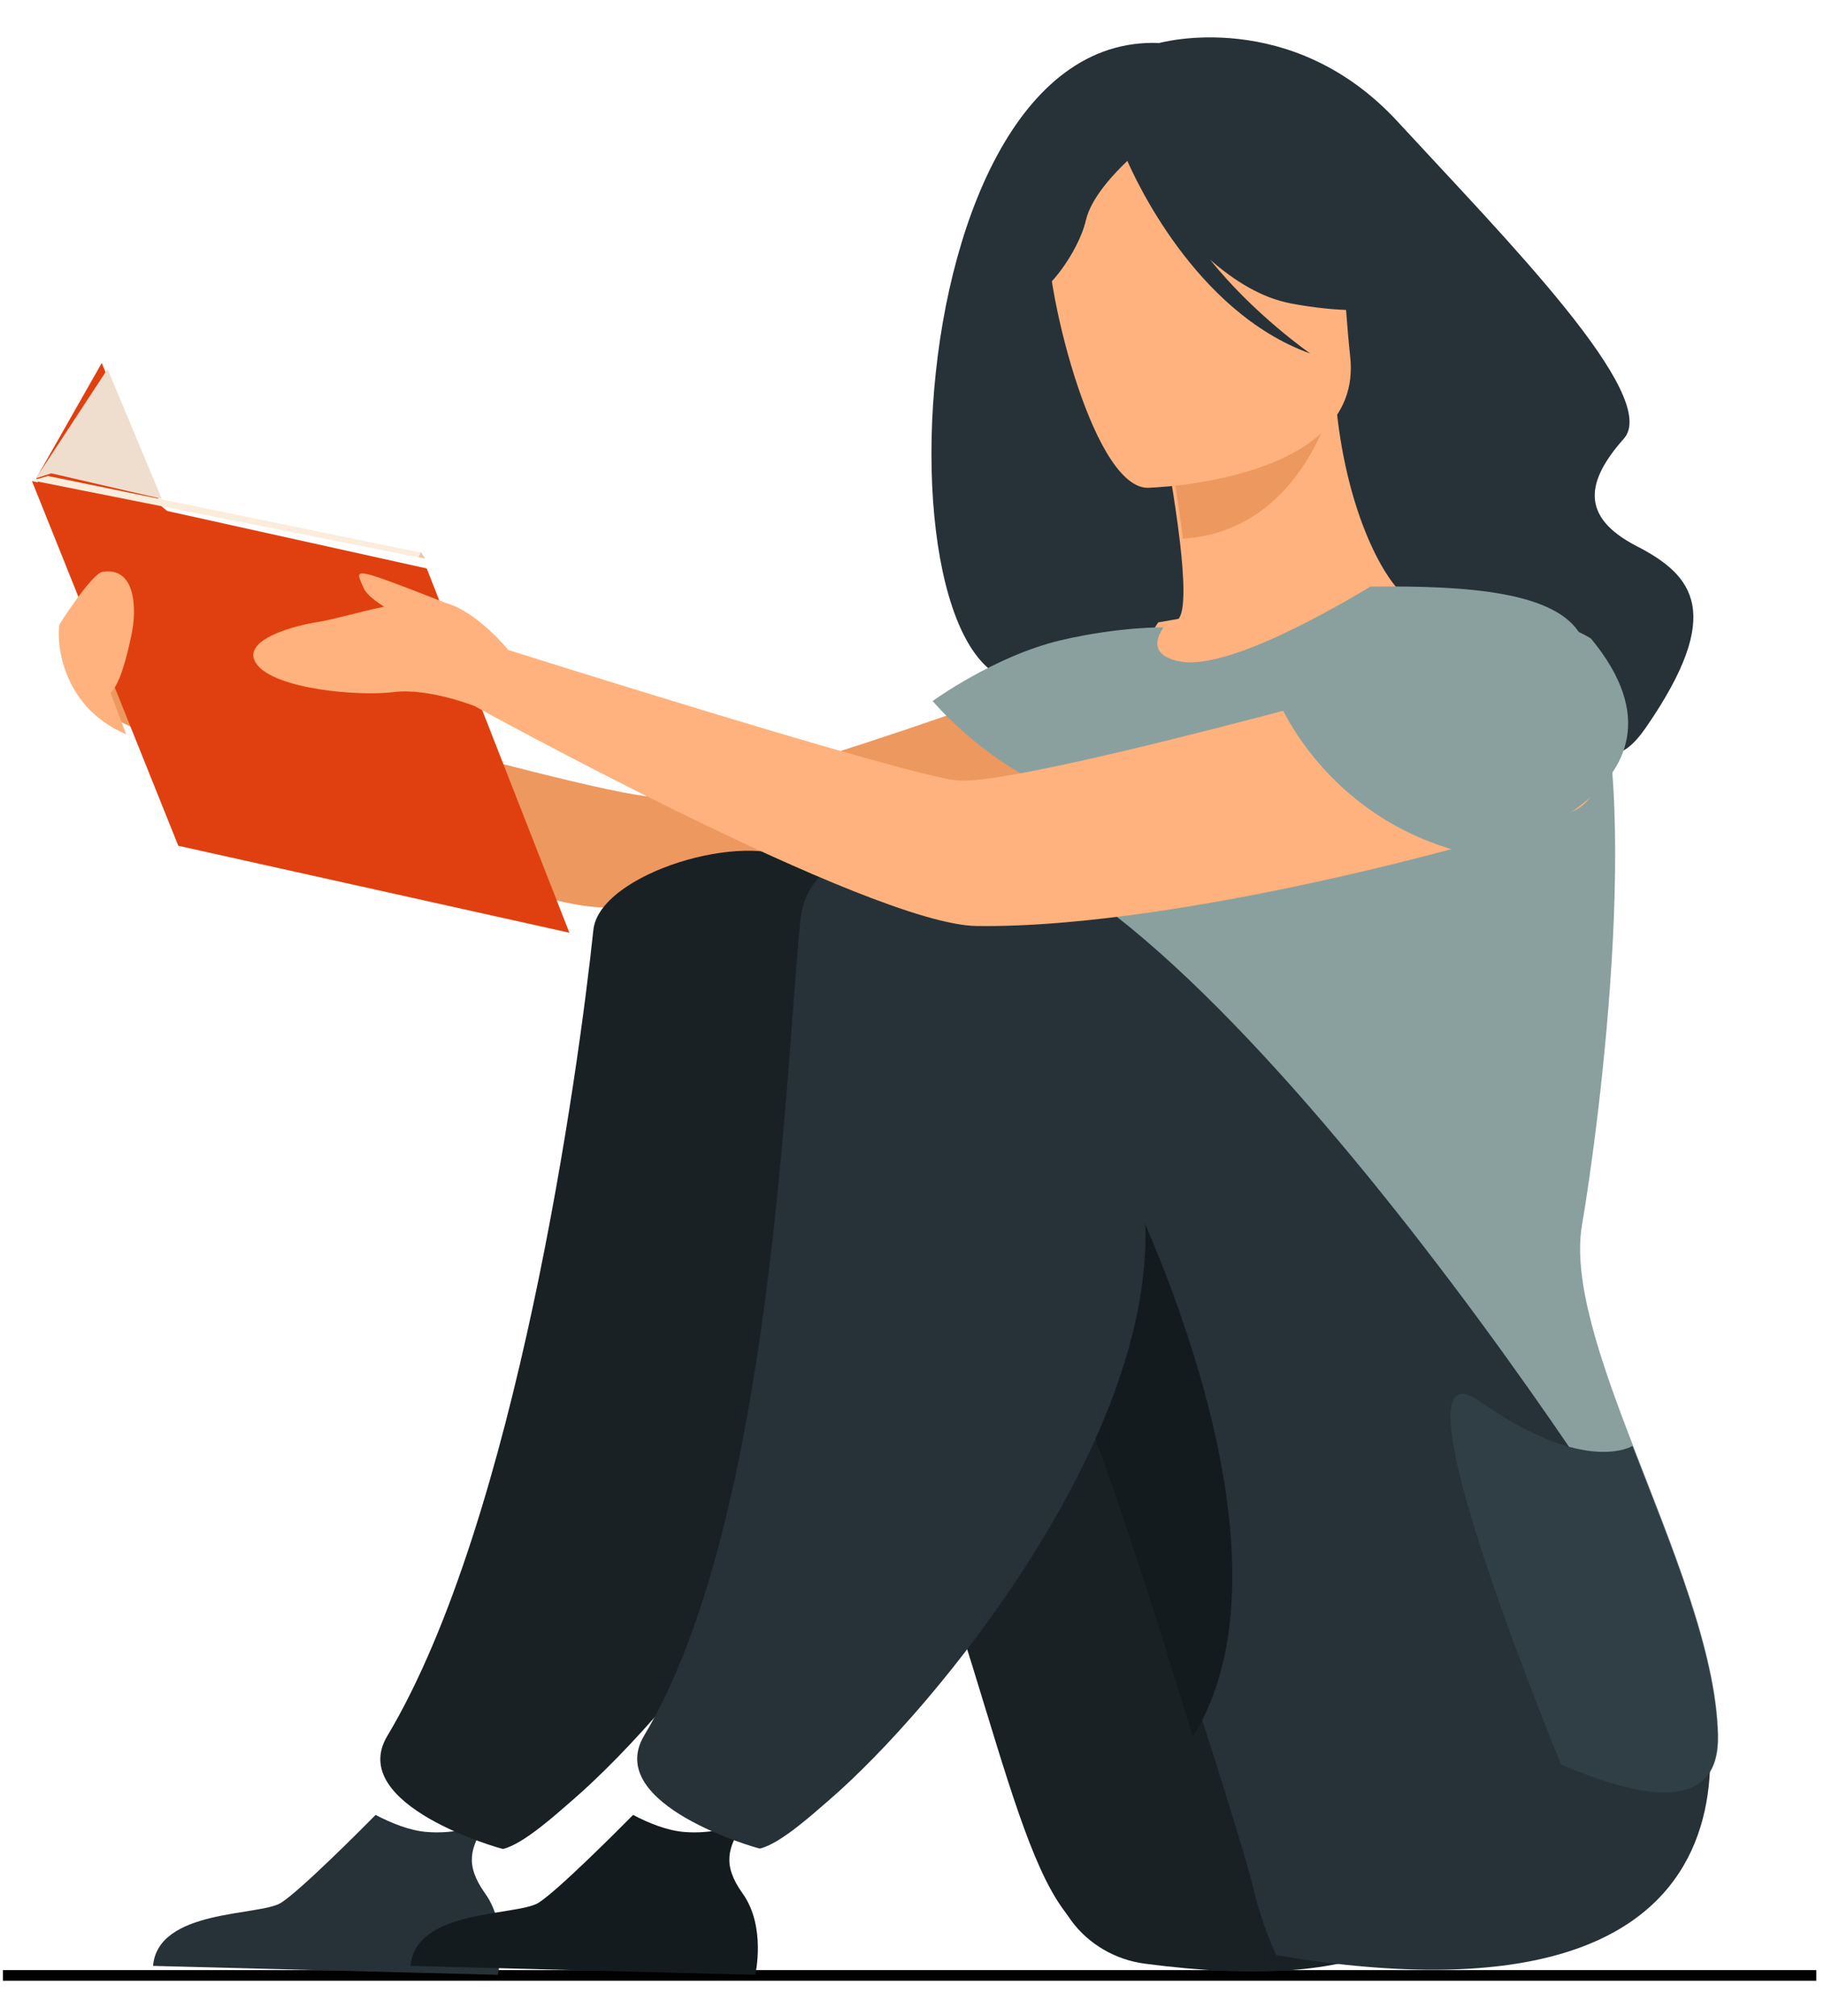 <svg width="172" height="190" viewBox="0 0 172 190" fill="none" xmlns="http://www.w3.org/2000/svg">
<path d="M0.274 186.2H171.274" stroke="black"/>
<path d="M109.32 4.054C109.32 4.054 121.808 0.555 131.868 11.543C141.965 22.497 156.689 37.373 153.116 41.359C149.581 45.346 148.965 48.702 154.324 51.472C159.722 54.243 162.633 57.799 155.236 68.533C150.416 75.538 148.997 66.024 133.562 66.072C118.128 66.12 106.065 58.663 101.054 62.469C82.138 76.728 82.355 2.942 109.32 4.054Z" fill="#263238"/>
<path d="M104.232 62.093C104.232 62.093 68.461 75.505 61.475 75.099C54.488 74.659 8.952 61.292 8.952 61.292L10.296 67.505C10.296 67.505 44.118 84.28 55.767 85.464C67.258 86.644 105.988 78.163 109.679 76.273C113.328 74.316 115.25 64.384 104.232 62.093Z" fill="#ED985F"/>
<path d="M101.809 74.218C105.168 76.405 109.365 78.26 114.584 79.502C134.171 84.151 141.098 69.229 143.554 58.915C140.838 57.456 138.353 57.069 136.917 56.889C135.521 56.709 134.01 56.562 132.809 56.458C130.552 54.869 127.083 48.484 126.042 38.681L125.122 38.869L109.914 42.336C109.914 42.336 110.768 46.838 111.265 51.081C111.652 54.398 111.802 57.566 111.134 58.33C109.945 58.547 109.215 58.669 109.215 58.669C108.995 58.983 104.787 65.589 101.809 74.218Z" fill="#FFB27D"/>
<path d="M110.189 42.073C110.189 42.073 111.047 46.55 111.547 50.77C120.267 50.224 124.041 42.759 125.487 38.626L110.189 42.073Z" fill="#ED985F"/>
<path d="M108.169 45.981C108.169 45.981 128.621 45.499 127.322 33.618C126.022 21.737 127.776 13.684 114.636 13.508C101.496 13.331 99.469 17.951 98.88 21.967C98.29 25.947 102.825 45.801 108.169 45.981Z" fill="#FFB27D"/>
<path d="M98.793 15.211C101.598 11.582 104.128 12.277 105.612 13.259C116.355 7.219 124.629 15.225 124.629 15.225C127.003 23.53 134.252 28.052 134.252 28.052C134.252 28.052 130.692 30.299 121.706 28.596C118.946 28.069 116.383 26.465 114.12 24.485C118.26 29.658 123.559 33.325 123.559 33.325C112.614 29.405 106.903 16.506 106.307 15.163C105.172 16.251 102.907 18.567 102.398 20.754C101.723 23.74 98.406 28.369 96.405 28.246C96.406 28.281 94.566 20.653 98.793 15.211Z" fill="#263238"/>
<path d="M98.947 74.24C98.166 83.444 99.937 87.548 110.795 109.168C119.947 127.439 110.84 143.379 110.84 143.379C110.84 143.379 132.161 159.793 147.27 166.31C155.689 169.951 162.185 170.524 162.021 163.555C161.863 155.689 157.615 145.63 153.997 136.269C150.878 128.215 148.269 120.641 149.187 115.425C150.701 106.636 155.432 71.444 149.089 59.927C146.825 55.773 138.397 55.183 129.235 55.291C126.415 56.972 115.763 63.285 111.224 62.335C111.186 62.334 111.071 62.295 110.957 62.292C108.817 61.731 108.776 60.545 109.712 59.135C109.712 59.135 105.581 59.058 100.058 60.342C93.784 61.822 87.947 66.077 87.947 66.077C87.947 66.077 92.451 71.477 98.947 74.24Z" fill="#8AA09E"/>
<path d="M107.943 185.091C105.185 184.733 102.654 183.248 101.053 181.081C100.812 180.72 100.532 180.358 100.252 179.961C94.205 171.69 91.091 146.86 77.23 120.073C73.837 113.538 62.46 112.096 59.115 104.748C59.115 104.748 50.699 80.977 72.814 80.87C94.968 80.763 134.455 148.038 135.27 155.034C136.077 161.782 151.16 190.797 107.943 185.091Z" fill="#192125"/>
<path d="M14.431 185.303L46.938 186.146C46.938 186.146 47.991 181.617 45.754 178.486C43.766 175.707 44.416 174.136 45.751 171.927C44.314 172.407 42.403 172.841 40.313 172.683C38.697 172.573 36.942 171.871 35.419 171.072C34.054 172.452 28.288 178.24 26.482 179.367C24.404 180.625 14.904 179.93 14.431 185.303Z" fill="#263238"/>
<path d="M55.953 87.667C54.536 101.052 48.703 143.252 36.533 163.61C32.593 170.159 47.327 174.31 47.439 174.277C49.374 173.826 52.538 170.927 53.996 169.671C64.124 160.918 84.463 135.927 83.762 115.429C83.419 105.414 82.954 86.326 75.203 81.253C70.407 78.133 56.484 82.355 55.953 87.667Z" fill="#192125"/>
<path d="M80.216 104.407C83.58 111.71 92.273 111.066 95.686 117.561C95.849 117.847 95.973 118.097 96.098 118.382C97.828 121.736 99.519 125.088 101.055 128.401C104.329 135.315 109.363 149.769 113.15 161.481C115.73 169.431 117.767 176.1 118.266 178.294C119.074 181.658 120.357 184.296 120.357 184.296C169.247 192.482 162.028 161.611 159.126 154.356C156.476 147.741 111.69 78.877 89.426 78.977C67.199 79.042 80.216 104.407 80.216 104.407Z" fill="#263238"/>
<path d="M38.711 185.303L71.218 186.146C71.218 186.146 72.271 181.617 70.034 178.486C68.046 175.707 68.696 174.136 70.031 171.927C68.594 172.407 66.683 172.841 64.593 172.683C62.977 172.573 61.222 171.871 59.699 171.072C58.334 172.452 52.568 178.24 50.762 179.367C48.645 180.624 39.184 179.93 38.711 185.303Z" fill="#141B1E"/>
<path d="M96.138 119.251C97.787 122.695 99.4 126.139 100.866 129.542C103.989 136.643 108.796 151.491 112.413 163.522C112.451 163.559 112.454 163.632 112.491 163.669C123.899 145.447 105.391 109.788 105.391 109.788C101.358 111.518 98.295 114.938 96.138 119.251Z" fill="#141B1E"/>
<path d="M75.493 86.573C74.075 99.957 72.93 143.254 60.754 163.574C56.813 170.123 71.553 174.273 71.664 174.24C73.6 173.79 76.766 170.89 78.224 169.635C88.356 160.882 108.703 135.894 108.001 115.397C107.659 105.383 94.787 86.746 87.034 81.71C82.276 78.627 76.062 81.262 75.493 86.573Z" fill="#263238"/>
<path d="M3.421 45.078L9.593 34.217L15.247 47.732L47.199 74.68L17.124 79.657L3.421 45.078Z" fill="#E0400F"/>
<path d="M40.241 53.582L53.692 87.919L16.813 79.723L3.012 45.342L40.241 53.582Z" fill="#E0400F"/>
<path d="M39.673 52.086L4.52 44.866L3.03 45.286L39.454 52.536L39.673 52.086Z" fill="#FCECDB"/>
<path d="M39.684 52.036L40.092 52.651L39.471 52.529L39.684 52.036Z" fill="#EAC5A4"/>
<path d="M3.392 45.076L10.146 34.783L15.252 47.023L4.839 44.615L3.392 45.076Z" fill="#EFDECE"/>
<path d="M30.009 58.623C31.191 58.454 33.697 57.721 36.211 57.187C35.439 56.67 34.545 56.05 34.283 55.413C33.763 54.206 33.47 53.801 34.99 54.204C36.511 54.64 41.937 56.8 41.937 56.8C44.976 57.606 47.925 61.262 47.925 61.262C47.925 61.262 85.868 73.261 90.393 73.574C97.379 74.048 143.322 60.872 143.322 60.872C154.375 63.173 152.344 74.4 148.616 76.33C144.926 78.228 111.864 87.581 92.058 87.283C82.036 87.13 44.759 66.557 44.759 66.557C44.759 66.557 40.418 64.822 37.108 65.237C33.758 65.65 25.972 64.957 24.222 62.624C22.471 60.291 28.041 58.905 30.009 58.623Z" fill="#FFB27D"/>
<path d="M120.434 65.777C120.434 65.777 124.951 77.571 139.1 80.618C139.1 80.618 162.096 74.79 150.03 60.194C150.03 60.194 138.319 52.254 120.434 65.777Z" fill="#8AA09E"/>
<path d="M5.539 59.808C5.528 59.484 5.554 59.16 5.617 58.837C5.617 58.837 8.623 54.091 9.66 53.904C12.809 53.379 12.947 57.419 12.364 59.998C11.977 61.789 11.358 64.403 10.421 65.314L11.895 69.212C5.354 66.435 5.539 59.808 5.539 59.808Z" fill="#FFB27D"/>
<path d="M147.199 166.311C155.636 169.95 162.145 170.523 161.98 163.559C161.822 155.699 157.566 145.646 153.941 136.292C153.941 136.292 149.522 139.112 139.564 132.096C131.745 126.573 142.345 154.341 147.199 166.311Z" fill="#303F46"/>
</svg>
